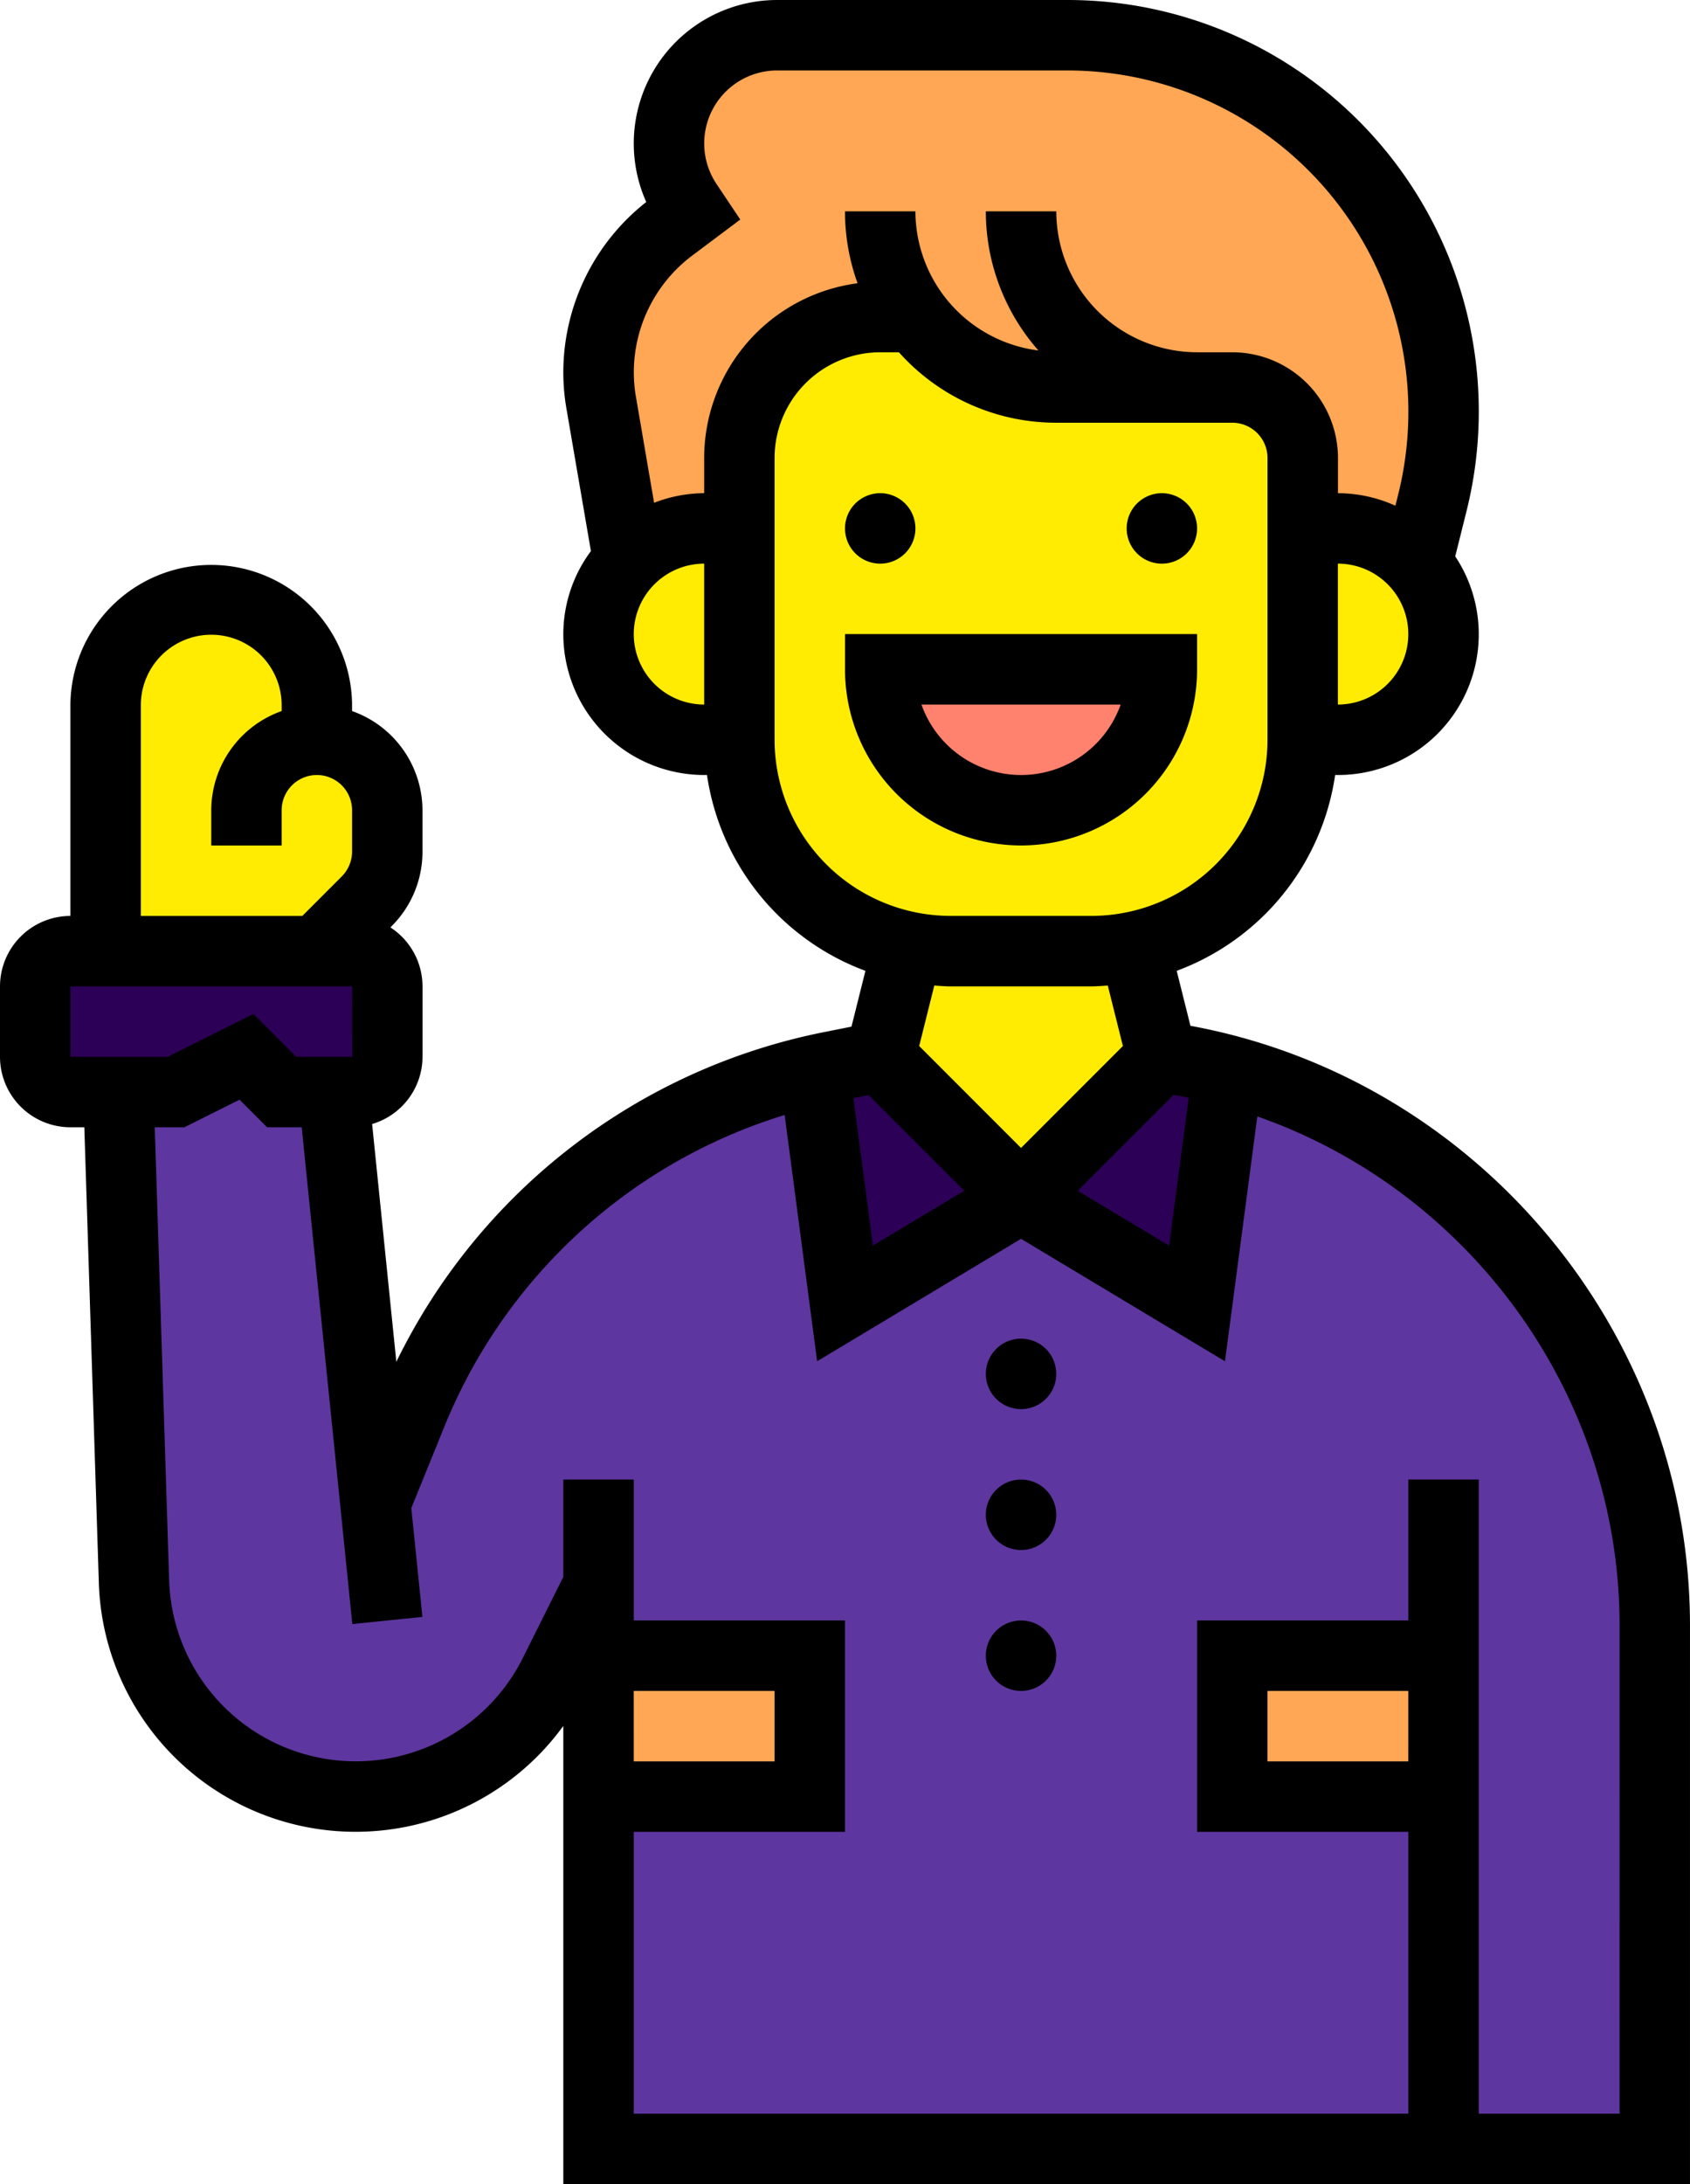 <svg id="pic" xmlns="http://www.w3.org/2000/svg" xmlns:xlink="http://www.w3.org/1999/xlink" width="297.013" height="383.643" viewBox="0 0 297.013 383.643">
  <defs>
    <clipPath id="clip-path">
      <rect id="Rectangle_127" data-name="Rectangle 127" width="297.013" height="383.643" fill="none"/>
    </clipPath>
  </defs>
  <g id="Group_1759" data-name="Group 1759" clip-path="url(#clip-path)">
    <path id="Path_6158" data-name="Path 6158" d="M177.8,66.148H153.044a31,31,0,0,1-24.751-12.376h-6.188A24.745,24.745,0,0,0,97.354,78.524V90.9H91.166a18.1,18.1,0,0,0-13.3,5.693l-.061-.062L73.036,68.808A31.982,31.982,0,0,1,85.288,38.056l3.837-2.847L88.2,33.786A18.9,18.9,0,0,1,90.547,9.84a18.739,18.739,0,0,1,13.428-5.569h51.05A66.072,66.072,0,0,1,221.11,70.356a67.046,67.046,0,0,1-1.979,16.088l-2.662,10.7-.061.062A18.13,18.13,0,0,0,202.547,90.9h-6.188V78.524a12.412,12.412,0,0,0-12.375-12.376Z" transform="translate(32.59 1.917)" fill="#ffa754"/>
    <path id="Path_6159" data-name="Path 6159" d="M209.389,130.536l-.062.123-5.383,40.779L173,152.873l-30.939,18.564-5.445-40.9a100.856,100.856,0,0,0-70.727,60.206L59.52,206.46l-7.363-72.15h-9.1l-6.188-6.188L24.5,134.31H14.35l2.785,86.011A39,39,0,0,0,76.6,252.25a39.619,39.619,0,0,0,14.355-15.717l7.8-15.593v99H284.385V227.993a100.849,100.849,0,0,0-75-97.457" transform="translate(6.441 57.511)" fill="#5e369f"/>
    <rect id="Rectangle_125" data-name="Rectangle 125" width="37.127" height="24.751" transform="translate(216.572 290.827)" fill="#ffa754"/>
    <rect id="Rectangle_126" data-name="Rectangle 126" width="37.127" height="24.751" transform="translate(105.193 290.827)" fill="#ffa754"/>
    <path id="Path_6160" data-name="Path 6160" d="M160.236,130.475v.062l-.062.123-5.383,40.777-30.939-18.563L148.6,128.123A101.858,101.858,0,0,1,160.236,130.475Z" transform="translate(55.594 57.511)" fill="#2c0056"/>
    <path id="Path_6161" data-name="Path 6161" d="M135.124,152.874l-30.939,18.563-5.445-40.9c.99-.248,1.981-.5,2.97-.681l8.663-1.733Z" transform="translate(44.322 57.511)" fill="#2c0056"/>
    <path id="Path_6162" data-name="Path 6162" d="M16.646,115.311H59.96a6.206,6.206,0,0,1,6.188,6.188v12.375a6.206,6.206,0,0,1-6.188,6.188H47.586L41.4,133.874l-12.375,6.188H10.458a6.206,6.206,0,0,1-6.188-6.188V121.5a6.206,6.206,0,0,1,6.188-6.188Z" transform="translate(1.917 51.76)" fill="#2c0056"/>
    <path id="Path_6163" data-name="Path 6163" d="M49.939,97.354A12.413,12.413,0,0,1,62.316,109.73v7.239a12.414,12.414,0,0,1-3.651,8.787l-8.725,8.725H12.812V91.166a18.564,18.564,0,0,1,37.127,0Z" transform="translate(5.751 32.59)" fill="#ffec02"/>
    <path id="Path_6164" data-name="Path 6164" d="M164.206,64.061a18.125,18.125,0,0,1,13.86,6.311,18.525,18.525,0,0,1-13.86,30.816h-6.188V64.061Z" transform="translate(70.93 28.755)" fill="#ffec02"/>
    <path id="Path_6165" data-name="Path 6165" d="M151.445,114.8l4.826,19.306L131.52,158.855,106.769,134.1,111.6,114.8a37.611,37.611,0,0,0,7.55.743H143.9A37.607,37.607,0,0,0,151.445,114.8Z" transform="translate(47.926 51.53)" fill="#ffec02"/>
    <path id="Path_6166" data-name="Path 6166" d="M188.69,75.563v37.127a37.221,37.221,0,0,1-29.577,36.384,37.717,37.717,0,0,1-7.55.743H126.812a37.713,37.713,0,0,1-7.549-.743,37.221,37.221,0,0,1-29.577-36.384v-49.5a24.745,24.745,0,0,1,24.751-24.753h6.188a31,31,0,0,0,24.751,12.378h30.938A12.412,12.412,0,0,1,188.69,63.189Z" transform="translate(40.258 17.253)" fill="#ffec02"/>
    <path id="Path_6167" data-name="Path 6167" d="M97.354,64.061v37.127H91.166A18.59,18.59,0,0,1,72.6,82.625,18.692,18.692,0,0,1,91.166,64.061Z" transform="translate(32.59 28.755)" fill="#ffec02"/>
    <path id="Path_6168" data-name="Path 6168" d="M106.769,81.144h49.5a24.751,24.751,0,1,1-49.5,0" transform="translate(47.926 36.423)" fill="#ff826e"/>
    <path id="Path_6169" data-name="Path 6169" d="M209.216,180.183l-2.414-9.655a43.374,43.374,0,0,0,27.846-34.4h.488a24.716,24.716,0,0,0,20.617-38.4l1.973-7.9A72.267,72.267,0,0,0,187.583,0H136.565a25.2,25.2,0,0,0-22.988,35.484A38.121,38.121,0,0,0,99,65.363a37.284,37.284,0,0,0,.551,6.414l4.3,25.023A24.511,24.511,0,0,0,99,111.38a24.774,24.774,0,0,0,24.751,24.75h.5a43.385,43.385,0,0,0,27.844,34.4l-2.45,9.8-4.838.965a106.765,106.765,0,0,0-75.152,57.911L65.4,197.435a12.35,12.35,0,0,0,8.854-11.8V173.257A12.349,12.349,0,0,0,68.61,162.9l.2-.2a18.428,18.428,0,0,0,5.439-13.127v-7.252a18.538,18.538,0,0,0-12.375-17.424v-1.139a24.751,24.751,0,0,0-49.5,0v37.127A12.387,12.387,0,0,0,0,173.257v12.375a12.389,12.389,0,0,0,12.376,12.376h2.444l2.549,80.014A45.142,45.142,0,0,0,99,303.163v80.479h198.01V285.522c0-51.544-37.462-96.108-87.8-105.339m-2.959,12.14c.891.154,1.782.326,2.662.506l-3.441,25.964-16.064-9.634Zm28.879-68.568V99.005a12.375,12.375,0,0,1,0,24.75M111.381,111.38a12.387,12.387,0,0,1,12.375-12.375v24.75a12.387,12.387,0,0,1-12.375-12.375m12.375-30.939v6.187a24.644,24.644,0,0,0-8.8,1.689l-3.2-18.654a25.283,25.283,0,0,1-.365-4.3,25.68,25.68,0,0,1,10.2-20.422l8.509-6.379-4.19-6.266a12.817,12.817,0,0,1,10.662-19.919h51.018a59.94,59.94,0,0,1,58.14,74.471l-.494,1.985a24.5,24.5,0,0,0-10.093-2.2V80.441a18.585,18.585,0,0,0-18.563-18.563h-6.188a24.777,24.777,0,0,1-24.751-24.753H173.258A36.939,36.939,0,0,0,182.5,61.562a24.7,24.7,0,0,1-21.62-24.437H148.507a37,37,0,0,0,2.21,12.63A30.989,30.989,0,0,0,123.756,80.441Zm12.376,49.5v-49.5a18.585,18.585,0,0,1,18.563-18.563h3.286a37.053,37.053,0,0,0,27.653,12.375h30.939a6.19,6.19,0,0,1,6.187,6.188v49.5a30.974,30.974,0,0,1-30.938,30.939H167.071a30.975,30.975,0,0,1-30.939-30.939m30.939,43.314h24.751c.965,0,1.918-.081,2.87-.141l2.654,10.623-17.9,17.9-17.9-17.9L164.2,173.11c.953.067,1.905.148,2.872.148m2.4,35.9-16.064,9.634-3.422-25.9,2.679-.532Zm-144.721-85.4a12.376,12.376,0,0,1,24.751,0v1.139a18.538,18.538,0,0,0-12.375,17.424v6.19H49.5v-6.19a6.188,6.188,0,0,1,12.376,0v7.252a6.212,6.212,0,0,1-1.814,4.377l-6.936,6.936H24.751Zm-12.375,49.5h49.5l.012,12.375H52.064l-7.53-7.53-15.061,7.53h-17.1Zm99,123.756h24.751v12.376H111.381Zm136.13,12.375H222.76V297.011h24.751Zm37.127,61.878H259.887V259.885H247.511v24.751H210.385v37.127h37.126v49.5H111.381v-49.5h37.126V284.637H111.381V259.885H99v17.1l-7.128,14.269A32.818,32.818,0,0,1,29.727,277.62L27.2,198.008h5.2l9.7-4.845,4.851,4.845h6.071l8.9,87.26,12.314-1.256-1.949-19.121L78.09,250.6A94.409,94.409,0,0,1,137.9,195.848l5.711,43.259L179.446,217.6l35.839,21.509,5.687-43.005c37.294,13.044,63.666,48.755,63.666,89.42Z" transform="translate(0 0)"/>
    <path id="Path_6170" data-name="Path 6170" d="M108.686,59.791a6.188,6.188,0,1,1-6.188,6.188,6.188,6.188,0,0,1,6.188-6.188" transform="translate(46.009 26.839)"/>
    <path id="Path_6171" data-name="Path 6171" d="M142.852,59.791a6.188,6.188,0,1,1-6.188,6.188,6.188,6.188,0,0,1,6.188-6.188" transform="translate(61.345 26.839)"/>
    <path id="Path_6172" data-name="Path 6172" d="M164.376,83.061V76.873H102.5v6.188a30.939,30.939,0,1,0,61.878,0m-48.445,6.188h35.011a18.568,18.568,0,0,1-35.011,0Z" transform="translate(46.009 34.506)"/>
    <path id="Path_6173" data-name="Path 6173" d="M125.769,162.289a6.188,6.188,0,1,1-6.188,6.188,6.188,6.188,0,0,1,6.188-6.188" transform="translate(53.677 72.847)"/>
    <path id="Path_6174" data-name="Path 6174" d="M125.769,179.372a6.188,6.188,0,1,1-6.188,6.188,6.188,6.188,0,0,1,6.188-6.188" transform="translate(53.677 80.515)"/>
    <path id="Path_6175" data-name="Path 6175" d="M125.769,196.455a6.188,6.188,0,1,1-6.188,6.188,6.188,6.188,0,0,1,6.188-6.188" transform="translate(53.677 88.183)"/>
  </g>
</svg>
